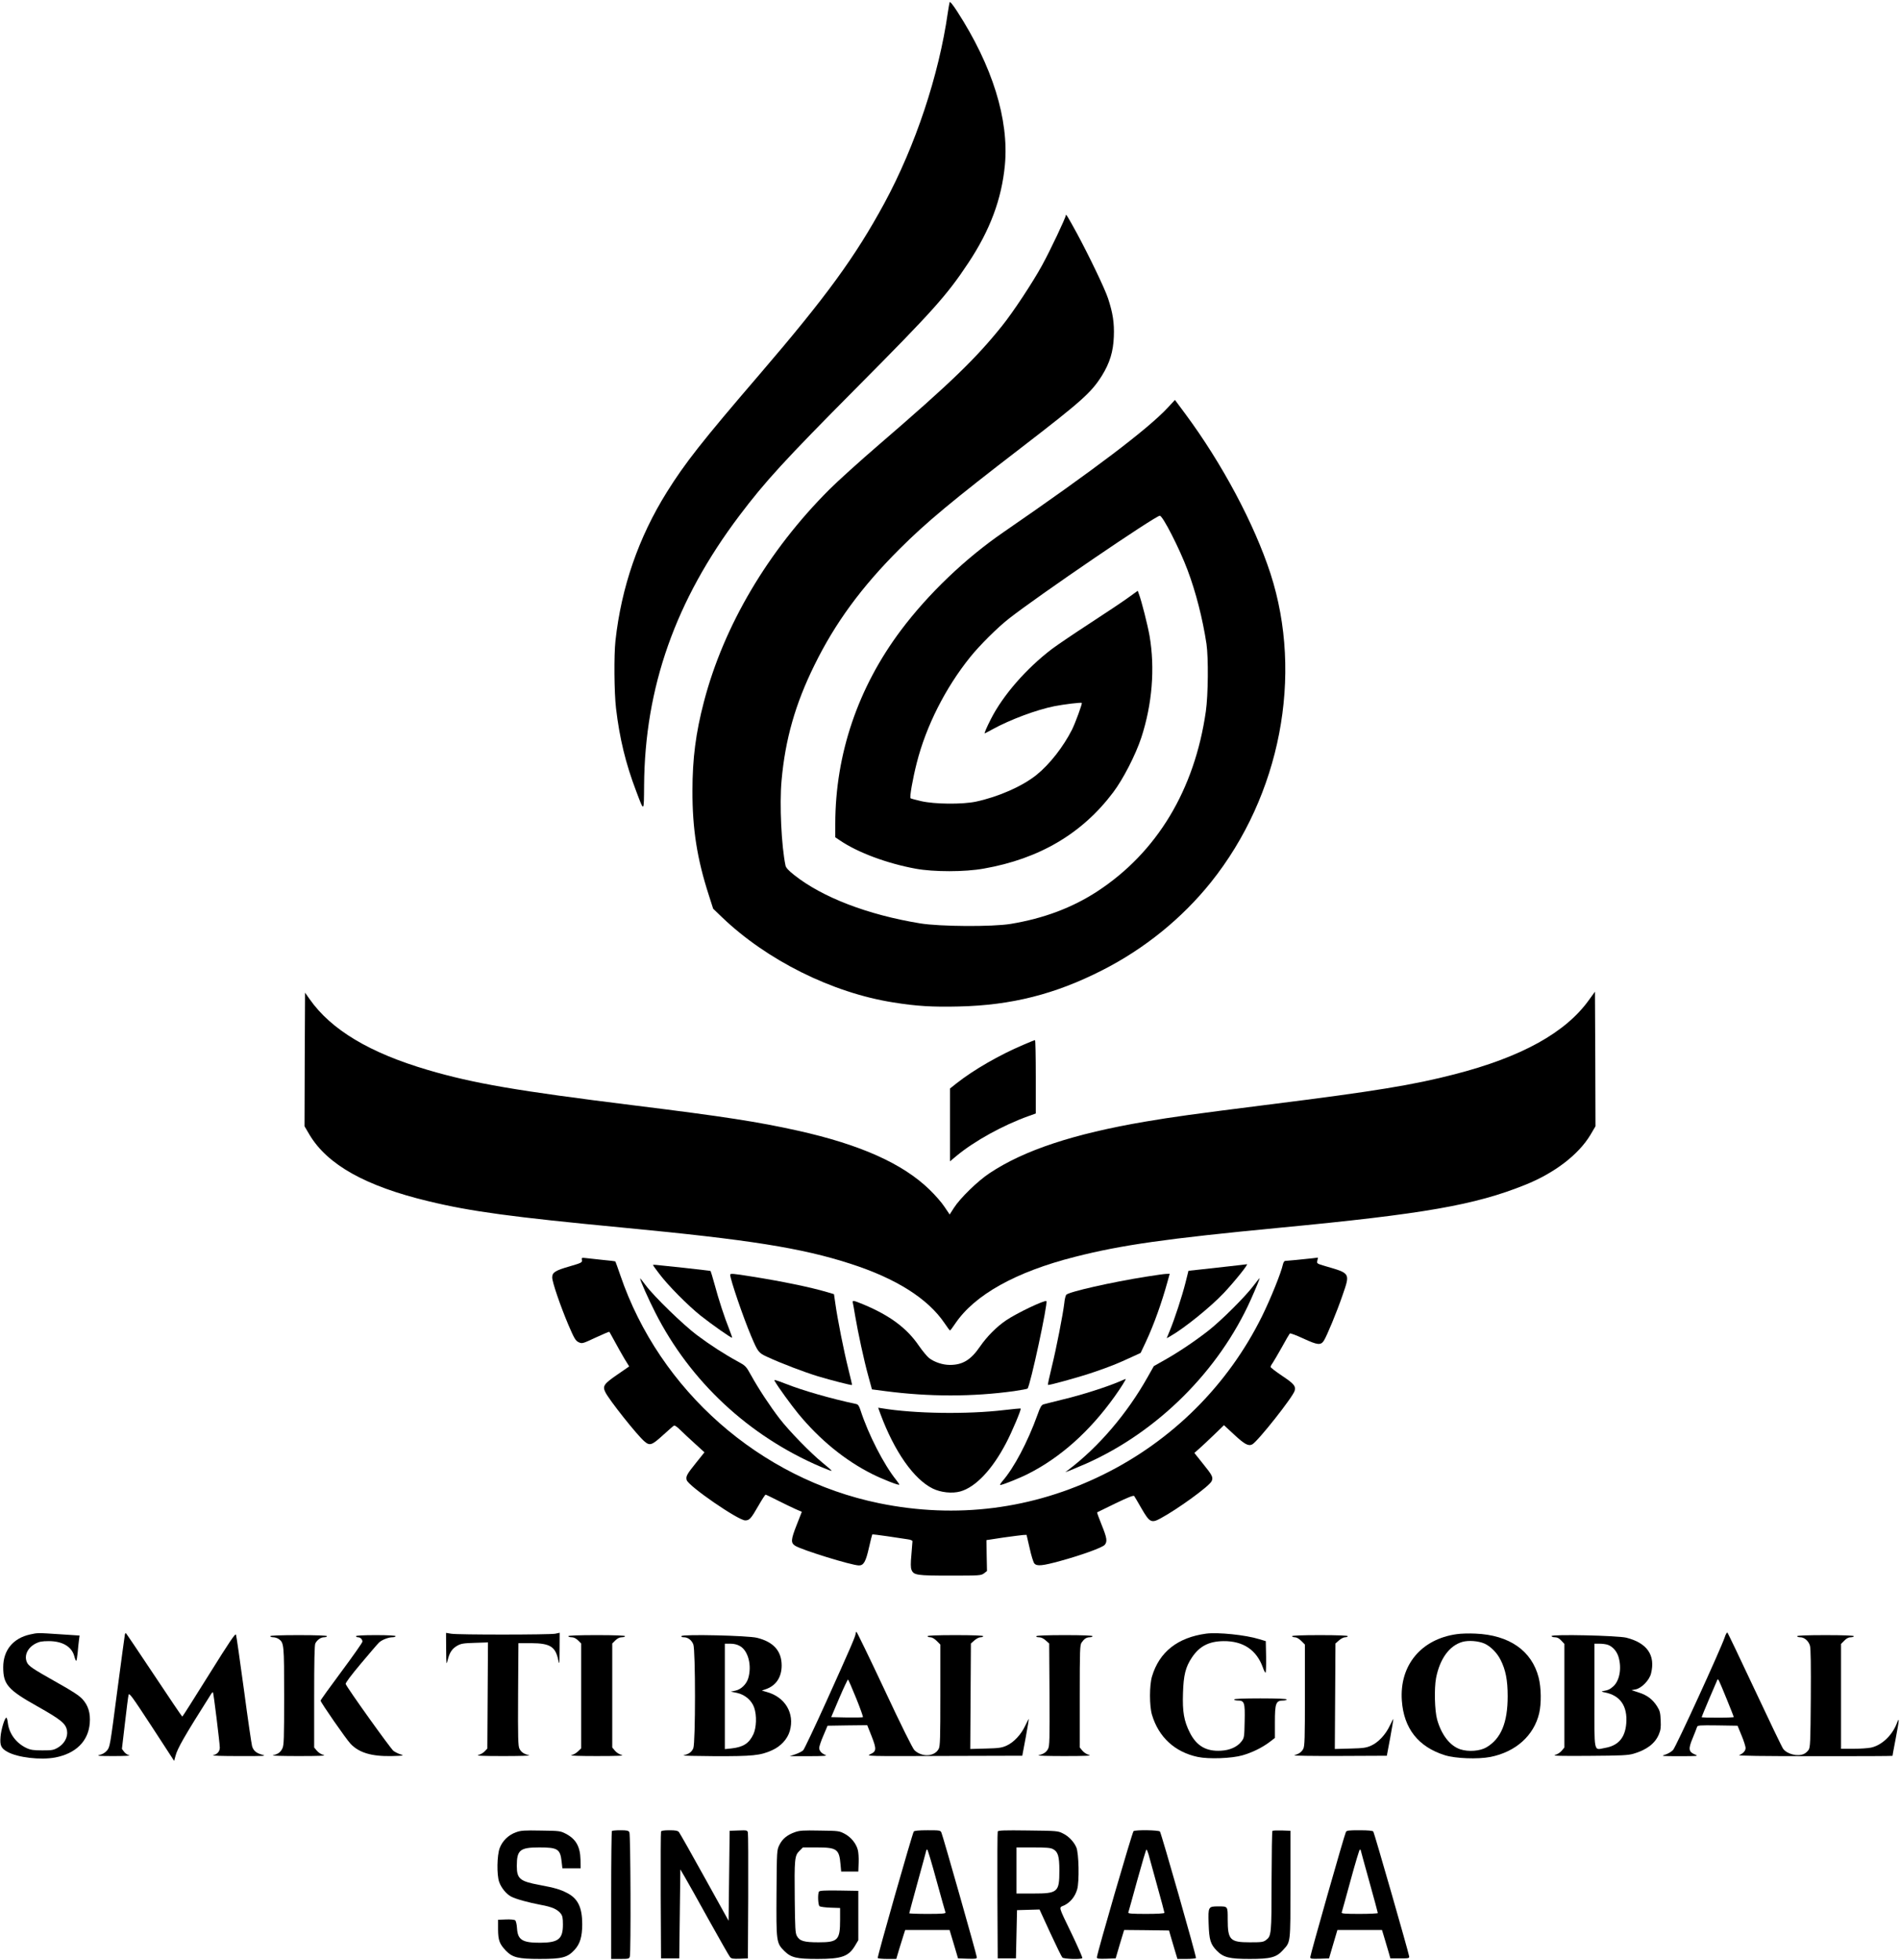 <?xml version="1.0" standalone="no"?>
<!DOCTYPE svg PUBLIC "-//W3C//DTD SVG 20010904//EN"
 "http://www.w3.org/TR/2001/REC-SVG-20010904/DTD/svg10.dtd">
<svg version="1.0" xmlns="http://www.w3.org/2000/svg"
 width="1772pt" height="1828pt" viewBox="0 0 1772 1828"
 preserveAspectRatio="xMidYMid meet">

<g transform="translate(0,1828) scale(0.1,-0.1)"
fill="#000000" stroke="none">
<path d="M8857 18260 c-3 -8 -10 -51 -17 -95 -83 -586 -303 -1246 -592 -1780
-272 -501 -540 -869 -1161 -1593 -543 -632 -700 -833 -868 -1102 -264 -423
-424 -887 -479 -1385 -15 -137 -12 -482 5 -630 33 -280 90 -517 189 -776 74
-196 71 -198 73 54 6 916 293 1728 888 2517 243 322 423 518 1095 1195 712
717 840 860 1041 1163 203 306 311 596 341 914 39 423 -116 923 -446 1433 -40
62 -67 94 -69 85z"/>
<path d="M9940 16272 c0 -21 -145 -328 -221 -466 -87 -159 -270 -437 -374
-566 -245 -305 -473 -526 -1145 -1105 -179 -154 -388 -343 -465 -420 -572
-572 -985 -1271 -1170 -1980 -76 -290 -107 -530 -107 -830 -1 -355 43 -635
153 -975 l40 -125 82 -79 c418 -401 1027 -705 1597 -795 216 -35 367 -44 613
-38 490 11 900 115 1337 338 394 200 744 484 1014 821 647 809 863 1927 555
2878 -151 463 -451 1027 -796 1492 l-95 128 -66 -71 c-182 -197 -693 -584
-1534 -1163 -355 -244 -700 -574 -954 -912 -402 -535 -613 -1157 -614 -1806
l0 -127 43 -29 c168 -114 440 -215 707 -264 170 -31 457 -31 635 1 518 91 917
326 1206 710 94 124 210 351 263 511 102 313 129 647 77 950 -19 106 -75 327
-100 392 l-10 28 -93 -67 c-51 -37 -210 -143 -353 -236 -143 -93 -301 -200
-352 -238 -241 -183 -459 -433 -572 -656 -40 -78 -63 -133 -57 -133 2 0 34 17
72 38 168 92 410 182 579 216 88 17 248 37 254 30 6 -6 -59 -184 -91 -249 -81
-160 -209 -324 -331 -422 -133 -107 -356 -205 -567 -250 -126 -26 -382 -24
-509 5 -52 12 -96 24 -99 27 -10 10 20 181 58 330 87 343 267 699 497 985 89
111 257 278 362 360 274 215 1367 960 1408 960 27 0 183 -305 258 -505 78
-207 141 -454 177 -690 19 -130 16 -478 -6 -630 -105 -733 -457 -1316 -1013
-1679 -233 -152 -499 -252 -808 -303 -171 -28 -659 -25 -843 5 -489 80 -913
243 -1175 451 -52 41 -77 68 -81 88 -38 180 -57 570 -37 792 34 384 128 715
306 1076 193 394 440 731 795 1085 247 247 491 450 1135 945 565 435 652 513
751 670 74 119 107 226 112 366 5 128 -9 219 -54 356 -29 89 -179 401 -291
608 -86 157 -103 185 -103 167z"/>
<path d="M14820 8955 c-218 -306 -631 -534 -1253 -694 -386 -100 -746 -159
-1712 -280 -759 -96 -901 -116 -1175 -162 -668 -114 -1130 -267 -1450 -480
-111 -73 -277 -235 -334 -325 l-39 -61 -48 71 c-26 40 -89 112 -141 162 -251
243 -645 419 -1228 549 -369 82 -682 131 -1530 236 -1087 135 -1492 204 -1920
330 -541 159 -901 374 -1102 660 l-43 61 -3 -623 -2 -623 47 -80 c168 -280
524 -479 1108 -619 395 -96 782 -148 1820 -247 1176 -112 1660 -189 2115 -336
427 -137 725 -326 880 -556 25 -37 47 -67 50 -67 3 0 25 29 49 65 181 268 564
482 1116 622 436 111 852 170 1915 272 1341 128 1816 211 2283 399 275 110
499 282 610 467 l47 80 -2 627 -3 628 -55 -76z"/>
<path d="M9545 8536 c-224 -95 -465 -234 -622 -358 l-63 -50 0 -339 0 -340 61
51 c166 138 434 286 672 371 l67 24 0 342 c0 189 -3 343 -7 342 -5 0 -53 -19
-108 -43z"/>
<path d="M5427 6528 c4 -22 -2 -26 -112 -58 -136 -39 -165 -57 -165 -104 0
-44 76 -265 152 -445 54 -126 66 -145 94 -159 33 -15 35 -15 159 43 69 32 126
56 128 54 2 -2 24 -43 50 -90 25 -47 66 -119 90 -160 l45 -73 -113 -78 c-123
-85 -137 -105 -110 -161 33 -70 299 -405 366 -461 49 -42 69 -35 170 57 50 45
96 86 103 90 7 6 29 -8 61 -40 28 -27 89 -85 137 -128 l88 -80 -76 -95 c-88
-109 -99 -129 -90 -163 13 -55 481 -377 546 -377 40 0 54 16 124 138 32 56 62
102 66 102 4 0 54 -24 111 -53 57 -29 132 -65 165 -80 l62 -27 -49 -125 c-53
-135 -55 -164 -14 -191 60 -39 529 -184 596 -184 44 0 64 36 93 165 15 66 29
121 31 124 2 2 66 -6 142 -17 76 -12 159 -24 186 -28 26 -3 47 -11 47 -18 0
-6 -5 -63 -10 -126 -8 -82 -7 -122 1 -141 20 -50 49 -54 361 -54 277 0 287 1
315 21 l28 22 -3 144 -2 144 157 24 c87 12 171 23 187 24 l30 1 29 -125 c15
-69 35 -133 44 -142 24 -27 74 -22 239 23 198 54 395 125 417 151 26 31 21 64
-29 187 -25 62 -44 114 -42 116 2 1 78 38 170 83 120 58 169 77 176 69 5 -7
35 -58 67 -114 76 -132 93 -141 179 -94 163 88 452 299 475 345 18 37 10 54
-85 171 l-75 94 43 38 c24 21 86 79 138 129 l95 92 95 -88 c97 -90 133 -110
169 -91 52 28 385 449 396 502 10 43 -8 64 -120 139 -58 39 -105 75 -105 81 0
6 8 23 19 37 10 15 49 81 86 147 36 66 70 124 74 128 5 5 62 -17 129 -48 130
-60 159 -63 188 -20 28 43 122 270 174 422 73 211 76 206 -158 274 -81 24 -82
24 -76 52 l6 28 -49 -6 c-92 -10 -242 -25 -257 -25 -8 0 -17 -14 -21 -32 -17
-79 -113 -317 -195 -484 -318 -643 -838 -1161 -1485 -1479 -655 -322 -1366
-412 -2085 -265 -1113 228 -2049 1052 -2415 2127 -23 68 -44 125 -46 128 -3 2
-54 9 -114 14 -61 6 -131 14 -156 17 -45 5 -46 5 -42 -18z"/>
<path d="M6090 6482 c0 -3 25 -39 57 -80 81 -109 269 -298 388 -393 106 -84
287 -211 293 -205 1 2 -11 37 -27 79 -44 109 -98 274 -136 416 -19 68 -36 125
-38 127 -1 2 -110 14 -242 29 -132 14 -252 27 -267 28 -16 2 -28 1 -28 -1z"/>
<path d="M11465 6470 c-88 -10 -210 -23 -270 -30 l-111 -12 -28 -112 c-32
-127 -101 -337 -145 -444 l-30 -73 37 21 c124 70 372 270 494 399 102 108 239
279 216 270 -2 -1 -75 -9 -163 -19z"/>
<path d="M6810 6391 c0 -42 121 -396 195 -571 64 -151 69 -158 153 -196 124
-58 343 -141 470 -180 120 -36 314 -86 318 -81 2 1 -15 72 -36 157 -39 156
-99 455 -120 607 l-12 83 -67 20 c-153 45 -419 100 -697 144 -175 28 -204 31
-204 17z"/>
<path d="M10695 6374 c-330 -52 -730 -143 -751 -170 -6 -8 -15 -42 -18 -77
-12 -103 -74 -422 -117 -596 -22 -90 -38 -165 -36 -167 7 -7 303 75 435 121
146 50 211 76 343 137 l87 40 50 106 c74 159 146 360 201 560 l20 72 -32 -1
c-18 0 -99 -12 -182 -25z"/>
<path d="M5970 6356 c0 -18 78 -193 141 -317 326 -643 872 -1152 1543 -1439
54 -23 99 -40 102 -38 2 3 -36 36 -84 75 -113 92 -309 293 -402 413 -87 113
-198 281 -265 403 -47 85 -51 89 -124 129 -122 66 -258 154 -381 246 -129 97
-400 360 -479 466 -28 38 -51 66 -51 62z"/>
<path d="M11690 6288 c-77 -102 -296 -320 -416 -415 -126 -99 -279 -202 -412
-277 l-101 -57 -57 -101 c-192 -342 -457 -652 -739 -866 l-30 -22 45 16 c25
10 93 39 153 65 665 297 1234 864 1532 1527 53 119 87 202 82 202 -1 0 -27
-33 -57 -72z"/>
<path d="M7954 6128 c3 -13 13 -66 21 -118 27 -159 83 -418 121 -556 l36 -132
122 -16 c410 -54 817 -54 1206 0 63 9 119 20 123 23 25 24 192 799 176 816
-14 13 -275 -111 -374 -178 -89 -60 -180 -151 -246 -247 -85 -124 -162 -170
-280 -170 -66 0 -143 25 -194 64 -19 15 -62 67 -96 116 -111 163 -270 281
-514 383 -100 41 -107 42 -101 15z"/>
<path d="M10435 5393 c-115 -49 -350 -124 -514 -163 -92 -23 -177 -44 -190
-48 -18 -6 -30 -25 -55 -97 -91 -253 -220 -497 -328 -620 -16 -19 -25 -35 -19
-35 20 0 183 65 259 104 301 152 575 396 807 721 58 81 111 166 103 164 -2 0
-30 -12 -63 -26z"/>
<path d="M7226 5398 c30 -53 152 -221 219 -303 202 -245 437 -436 690 -563 98
-49 244 -106 252 -99 2 2 -11 21 -28 43 -116 144 -260 424 -334 652 -12 38
-22 53 -38 57 -240 51 -500 126 -662 190 -99 38 -110 41 -99 23z"/>
<path d="M8211 5093 c130 -350 311 -609 488 -696 76 -37 181 -48 257 -27 143
40 298 204 427 451 56 106 144 316 136 322 -2 2 -71 -4 -154 -14 -344 -41
-837 -34 -1143 17 l-32 5 21 -58z"/>
<path d="M7980 3044 c0 -22 -47 -131 -274 -634 -108 -239 -205 -443 -215 -454
-10 -10 -43 -27 -72 -37 l-54 -18 180 0 c129 0 173 3 155 10 -39 16 -60 40
-60 68 1 14 18 67 40 116 l38 90 185 3 185 2 41 -103 c47 -121 46 -141 -13
-168 -40 -18 -31 -19 688 -16 l730 2 32 170 c17 94 30 171 29 173 -1 2 -16
-26 -33 -62 -39 -84 -108 -157 -175 -187 -45 -20 -72 -24 -195 -27 l-143 -4 3
492 3 492 33 29 c18 16 43 29 57 29 14 0 25 5 25 10 0 6 -93 10 -260 10 -167
0 -260 -4 -260 -10 0 -5 12 -10 26 -10 16 0 39 -13 60 -34 l34 -34 0 -471 c0
-402 -2 -476 -15 -501 -38 -74 -156 -81 -227 -13 -16 16 -122 228 -279 564
-139 296 -257 539 -261 539 -4 0 -8 -7 -8 -16z m5 -603 c38 -94 66 -173 63
-176 -3 -3 -71 -4 -151 -3 l-145 3 75 177 c42 98 79 176 82 174 4 -3 38 -81
76 -175z"/>
<path d="M16085 3009 c-38 -112 -455 -1023 -482 -1051 -15 -16 -48 -35 -73
-43 -42 -13 -34 -14 135 -14 169 0 178 1 144 15 -61 25 -65 52 -23 152 20 48
38 95 41 105 5 16 21 17 192 15 l186 -3 37 -90 c21 -49 37 -102 38 -116 0 -28
-21 -52 -60 -68 -17 -7 212 -10 703 -10 400 -1 727 1 727 3 0 2 13 75 30 162
35 184 36 208 9 138 -44 -112 -141 -202 -239 -223 -28 -6 -103 -11 -165 -11
l-115 0 0 489 0 489 31 31 c20 21 40 31 60 31 16 0 29 5 29 10 0 6 -95 10
-265 10 -170 0 -265 -4 -265 -10 0 -5 13 -10 29 -10 39 0 78 -34 91 -78 8 -25
10 -186 8 -492 -3 -415 -5 -457 -21 -481 -9 -14 -29 -31 -43 -37 -58 -27 -158
-2 -194 48 -11 15 -130 263 -265 551 -135 288 -250 528 -254 532 -5 5 -17 -15
-26 -44z m19 -576 c36 -89 66 -164 66 -167 0 -3 -67 -6 -150 -6 -82 0 -150 2
-150 5 0 5 140 336 147 349 8 12 12 2 87 -181z"/>
<path d="M280 3036 c-158 -35 -250 -147 -250 -305 0 -161 42 -210 320 -366
220 -124 264 -160 275 -226 10 -58 -24 -122 -83 -157 -43 -25 -56 -27 -147
-27 -81 0 -109 4 -146 21 -97 45 -164 134 -176 235 -3 27 -9 49 -14 49 -15 0
-49 -111 -54 -178 -7 -82 5 -108 65 -141 95 -53 309 -78 446 -52 191 37 307
151 321 318 8 96 -14 167 -69 227 -31 33 -95 75 -233 152 -234 132 -269 155
-285 193 -26 63 8 134 83 173 33 17 59 22 122 22 127 0 214 -51 238 -141 6
-24 14 -43 18 -43 3 0 9 33 13 73 3 39 9 92 12 117 l6 46 -183 12 c-212 14
-206 14 -279 -2z"/>
<path d="M1165 3038 c-2 -7 -34 -247 -72 -533 -67 -513 -68 -520 -96 -552 -18
-21 -43 -35 -70 -41 -32 -8 1 -10 133 -10 96 0 162 3 146 7 -16 3 -38 18 -49
33 l-20 27 28 238 c15 131 30 250 34 265 5 24 29 -8 216 -294 l209 -321 12 44
c18 72 81 182 331 577 8 13 17 22 19 19 6 -5 64 -480 64 -517 -1 -35 -23 -61
-62 -70 -19 -5 85 -8 237 -8 237 -1 264 1 222 12 -56 15 -83 37 -96 80 -5 17
-40 254 -76 526 -37 272 -70 504 -74 514 -6 16 -59 -63 -252 -372 -134 -215
-246 -392 -249 -392 -3 0 -122 176 -264 390 -143 215 -261 390 -263 390 -2 0
-5 -6 -8 -12z"/>
<path d="M4161 2898 c1 -144 2 -150 14 -102 17 72 42 108 89 135 35 20 59 24
164 27 l123 4 -3 -495 -3 -495 -24 -25 c-12 -14 -39 -30 -60 -35 -26 -7 41
-10 234 -10 149 0 257 3 240 7 -48 12 -74 29 -90 61 -13 25 -15 96 -13 507 l3
478 120 0 c174 -1 225 -32 251 -155 12 -52 12 -46 13 98 l1 154 -42 -9 c-55
-10 -908 -11 -970 0 l-48 8 1 -153z"/>
<path d="M11250 3044 c-267 -36 -438 -171 -506 -399 -25 -83 -25 -277 0 -359
62 -208 214 -347 426 -392 104 -22 317 -14 418 15 90 26 180 70 250 122 l52
40 0 145 c0 179 9 204 78 204 17 0 32 5 32 10 0 6 -88 10 -245 10 -157 0 -245
-4 -245 -10 0 -5 15 -10 33 -10 63 0 69 -18 65 -192 -3 -151 -4 -156 -30 -190
-38 -50 -108 -82 -191 -86 -137 -8 -227 44 -290 168 -55 109 -70 195 -64 370
5 167 24 243 83 331 70 105 157 151 294 153 184 2 309 -82 368 -246 9 -27 20
-48 25 -48 4 0 6 66 5 147 l-3 147 -60 18 c-128 40 -386 66 -495 52z"/>
<path d="M13586 3039 c-332 -46 -535 -291 -512 -619 18 -260 153 -432 401
-510 98 -31 308 -39 426 -16 235 47 405 199 454 408 21 91 19 238 -5 332 -64
251 -274 397 -589 410 -58 3 -137 1 -175 -5z m259 -88 c56 -25 118 -87 150
-152 47 -92 66 -189 66 -339 0 -247 -62 -397 -199 -477 -60 -35 -167 -43 -243
-18 -96 32 -176 135 -216 278 -23 84 -28 287 -10 386 35 180 124 303 246 338
58 16 149 9 206 -16z"/>
<path d="M2520 3020 c0 -5 12 -10 28 -10 15 0 38 -7 51 -16 50 -35 51 -50 51
-535 0 -396 -2 -455 -16 -485 -18 -37 -40 -53 -89 -65 -16 -4 92 -7 240 -7
197 0 260 3 233 10 -21 5 -49 23 -63 40 l-25 30 0 474 c0 330 3 482 11 497 17
33 51 57 82 57 15 0 27 5 27 10 0 6 -95 10 -265 10 -170 0 -265 -4 -265 -10z"/>
<path d="M3320 3020 c0 -5 8 -10 18 -10 23 0 42 -19 42 -41 0 -9 -88 -134
-195 -278 -107 -144 -195 -266 -195 -272 0 -16 238 -359 279 -402 79 -84 197
-119 384 -115 110 3 118 4 85 15 -21 6 -51 21 -68 33 -26 19 -431 585 -446
624 -4 9 49 80 144 193 82 98 158 186 168 195 28 25 88 48 124 48 16 0 30 5
30 10 0 6 -68 10 -185 10 -117 0 -185 -4 -185 -10z"/>
<path d="M5300 3020 c0 -5 14 -10 31 -10 20 0 40 -10 60 -29 l29 -29 0 -489 0
-489 -29 -28 c-16 -16 -44 -32 -63 -36 -19 -5 84 -8 237 -8 197 0 260 3 233
10 -21 5 -49 23 -63 40 l-25 30 0 485 0 485 29 29 c20 19 40 29 60 29 17 0 31
5 31 10 0 6 -95 10 -265 10 -170 0 -265 -4 -265 -10z"/>
<path d="M6356 3021 c-5 -7 3 -11 21 -11 38 0 72 -25 89 -66 21 -49 21 -919 0
-969 -15 -35 -40 -54 -91 -66 -16 -4 115 -7 292 -8 352 -1 425 6 533 55 81 36
144 104 166 180 47 164 -43 317 -216 364 l-45 13 38 13 c95 33 147 112 147
221 0 135 -76 220 -230 258 -83 21 -693 35 -704 16z m545 -93 c77 -43 113
-182 77 -301 -17 -56 -67 -104 -120 -115 l-43 -9 59 -12 c74 -16 137 -70 160
-138 25 -72 21 -187 -8 -248 -40 -85 -95 -120 -206 -132 l-60 -6 0 492 0 491
51 0 c34 0 64 -7 90 -22z"/>
<path d="M9665 3020 c-4 -6 7 -10 24 -10 20 0 42 -10 63 -29 l33 -29 3 -476
c2 -412 1 -480 -13 -506 -16 -32 -42 -49 -90 -61 -16 -4 92 -7 240 -7 197 0
260 3 233 10 -21 5 -49 23 -63 40 l-25 30 0 477 c0 433 2 479 17 501 25 36 45
49 76 50 15 0 27 5 27 10 0 6 -93 10 -259 10 -163 0 -262 -4 -266 -10z"/>
<path d="M12050 3020 c0 -5 12 -10 26 -10 16 0 39 -13 60 -34 l34 -34 0 -471
c0 -401 -2 -476 -15 -501 -15 -30 -39 -47 -84 -61 -14 -4 174 -7 418 -6 l445
2 32 170 c17 94 30 171 29 173 -1 2 -16 -26 -33 -62 -39 -84 -108 -157 -175
-187 -45 -20 -72 -24 -195 -27 l-143 -4 3 492 3 492 33 29 c18 16 43 29 57 29
14 0 25 5 25 10 0 6 -93 10 -260 10 -167 0 -260 -4 -260 -10z"/>
<path d="M14470 3021 c0 -6 14 -11 31 -11 22 0 40 -9 60 -31 l29 -31 0 -483 0
-483 -25 -30 c-14 -17 -42 -35 -63 -40 -27 -8 60 -10 318 -8 302 2 364 5 415
20 122 36 199 94 235 178 18 42 21 66 18 133 -3 70 -7 89 -33 130 -41 65 -92
105 -172 130 l-67 22 38 7 c55 10 129 86 144 148 43 170 -36 285 -230 334 -81
20 -698 34 -698 15z m527 -82 c45 -17 82 -60 98 -113 31 -105 10 -222 -50
-275 -33 -28 -44 -34 -100 -44 -13 -2 -5 -6 20 -11 145 -27 215 -127 202 -290
-11 -134 -75 -207 -198 -228 -109 -19 -99 -68 -99 487 l0 485 49 0 c27 0 62
-5 78 -11z"/>
<path d="M4812 1191 c-69 -24 -127 -80 -152 -148 -25 -68 -28 -246 -5 -314 20
-57 67 -114 113 -138 47 -24 161 -55 277 -77 101 -18 153 -41 184 -80 17 -22
21 -41 21 -104 0 -134 -42 -168 -210 -169 -167 -1 -211 26 -218 133 -2 37 -10
70 -17 76 -8 6 -44 10 -87 8 l-73 -3 0 -90 c1 -101 13 -135 73 -198 62 -64
115 -77 317 -77 208 0 257 13 323 84 52 57 72 123 72 241 0 156 -41 240 -143
291 -64 33 -113 47 -256 74 -183 34 -211 58 -211 177 0 149 29 173 210 173
172 0 195 -15 208 -133 l7 -62 85 0 85 0 -1 80 c-3 123 -42 193 -138 243 -49
25 -58 27 -231 29 -156 3 -187 1 -233 -16z"/>
<path d="M5707 1203 c-4 -3 -7 -273 -7 -600 l0 -593 84 0 c78 0 84 1 90 23 11
40 7 1137 -4 1158 -9 16 -22 19 -84 19 -40 0 -76 -3 -79 -7z"/>
<path d="M6165 1198 c-3 -7 -4 -276 -3 -598 l3 -585 85 0 85 0 5 415 5 415 41
-70 c23 -38 123 -218 224 -400 101 -181 190 -338 199 -348 12 -15 28 -17 90
-15 l76 3 3 575 c1 316 0 585 -3 598 -5 22 -9 23 -88 20 l-82 -3 -5 -420 -5
-419 -224 404 c-123 223 -231 413 -239 423 -12 13 -31 17 -89 17 -50 0 -75 -4
-78 -12z"/>
<path d="M7413 1192 c-71 -25 -117 -63 -144 -119 -24 -48 -24 -51 -27 -447 -3
-457 -2 -467 73 -542 63 -62 112 -74 310 -74 227 0 291 23 352 128 l28 47 0
230 0 230 -179 3 c-137 2 -181 -1 -188 -10 -13 -21 -9 -124 5 -136 7 -6 53
-12 103 -14 l89 -3 0 -110 c0 -189 -20 -210 -200 -210 -137 0 -177 12 -203 59
-15 27 -17 72 -20 341 -4 378 -1 408 43 452 l33 33 132 0 c185 0 207 -16 219
-159 l6 -66 80 0 80 0 3 82 c2 46 -2 100 -8 121 -16 60 -64 118 -122 149 -51
27 -59 28 -233 30 -154 3 -187 1 -232 -15z"/>
<path d="M8522 1198 c-13 -18 -342 -1170 -336 -1180 3 -4 43 -8 89 -8 l84 0
26 88 c15 48 33 108 42 135 l15 47 207 0 207 0 40 -133 39 -132 88 -3 c77 -2
87 -1 87 14 0 19 -314 1124 -330 1162 -9 21 -15 22 -129 22 -83 0 -122 -4
-129 -12z m212 -456 c44 -158 81 -293 84 -299 3 -10 -34 -13 -167 -13 -94 0
-171 3 -171 6 0 3 36 136 80 296 44 159 80 292 80 294 0 2 3 4 8 4 4 0 43
-129 86 -288z"/>
<path d="M9305 1198 c-3 -7 -4 -276 -3 -598 l3 -585 85 0 85 0 5 225 5 225
105 3 105 3 100 -218 c55 -119 106 -223 113 -230 15 -14 177 -19 186 -5 3 5
-40 102 -95 218 -135 280 -126 249 -73 274 57 28 101 82 120 149 21 71 16 338
-8 392 -23 53 -72 104 -126 130 -45 23 -57 24 -325 27 -223 3 -278 1 -282 -10z
m516 -164 c46 -24 59 -66 59 -199 0 -203 -14 -215 -245 -215 l-155 0 0 215 0
215 155 0 c122 0 163 -3 186 -16z"/>
<path d="M10572 1202 c-12 -8 -342 -1144 -342 -1177 0 -13 14 -15 88 -13 l87
3 39 133 40 132 209 -2 210 -3 14 -50 c8 -27 25 -87 39 -132 l25 -83 84 0 c46
0 86 4 89 8 6 10 -323 1162 -336 1180 -12 14 -224 17 -246 4z m139 -214 c6
-24 42 -155 80 -291 38 -136 69 -252 69 -257 0 -6 -67 -10 -171 -10 -132 0
-170 3 -166 13 2 6 40 141 83 299 44 159 82 288 86 288 4 0 12 -19 19 -42z"/>
<path d="M11867 1204 c-4 -4 -7 -215 -8 -468 0 -497 -2 -513 -52 -550 -25 -19
-42 -21 -151 -21 -184 0 -206 22 -206 214 0 124 2 121 -89 121 -92 0 -94 -3
-89 -161 5 -152 17 -191 76 -252 62 -63 116 -77 307 -77 195 0 249 14 310 82
73 80 70 56 70 613 l0 500 -80 3 c-45 1 -84 0 -88 -4z"/>
<path d="M12552 1193 c-14 -26 -332 -1145 -332 -1166 0 -16 9 -17 87 -15 l88
3 39 133 39 132 208 0 208 0 25 -83 c13 -45 31 -104 39 -132 l14 -50 89 0 c83
0 89 1 86 20 -7 44 -325 1151 -334 1163 -7 8 -46 12 -129 12 -103 0 -120 -2
-127 -17z m138 -167 c0 -3 36 -134 80 -292 44 -158 80 -291 80 -296 0 -4 -77
-8 -171 -8 -133 0 -170 3 -166 13 2 6 40 141 83 300 43 158 82 287 86 287 5 0
8 -2 8 -4z"/>
</g>
</svg>
